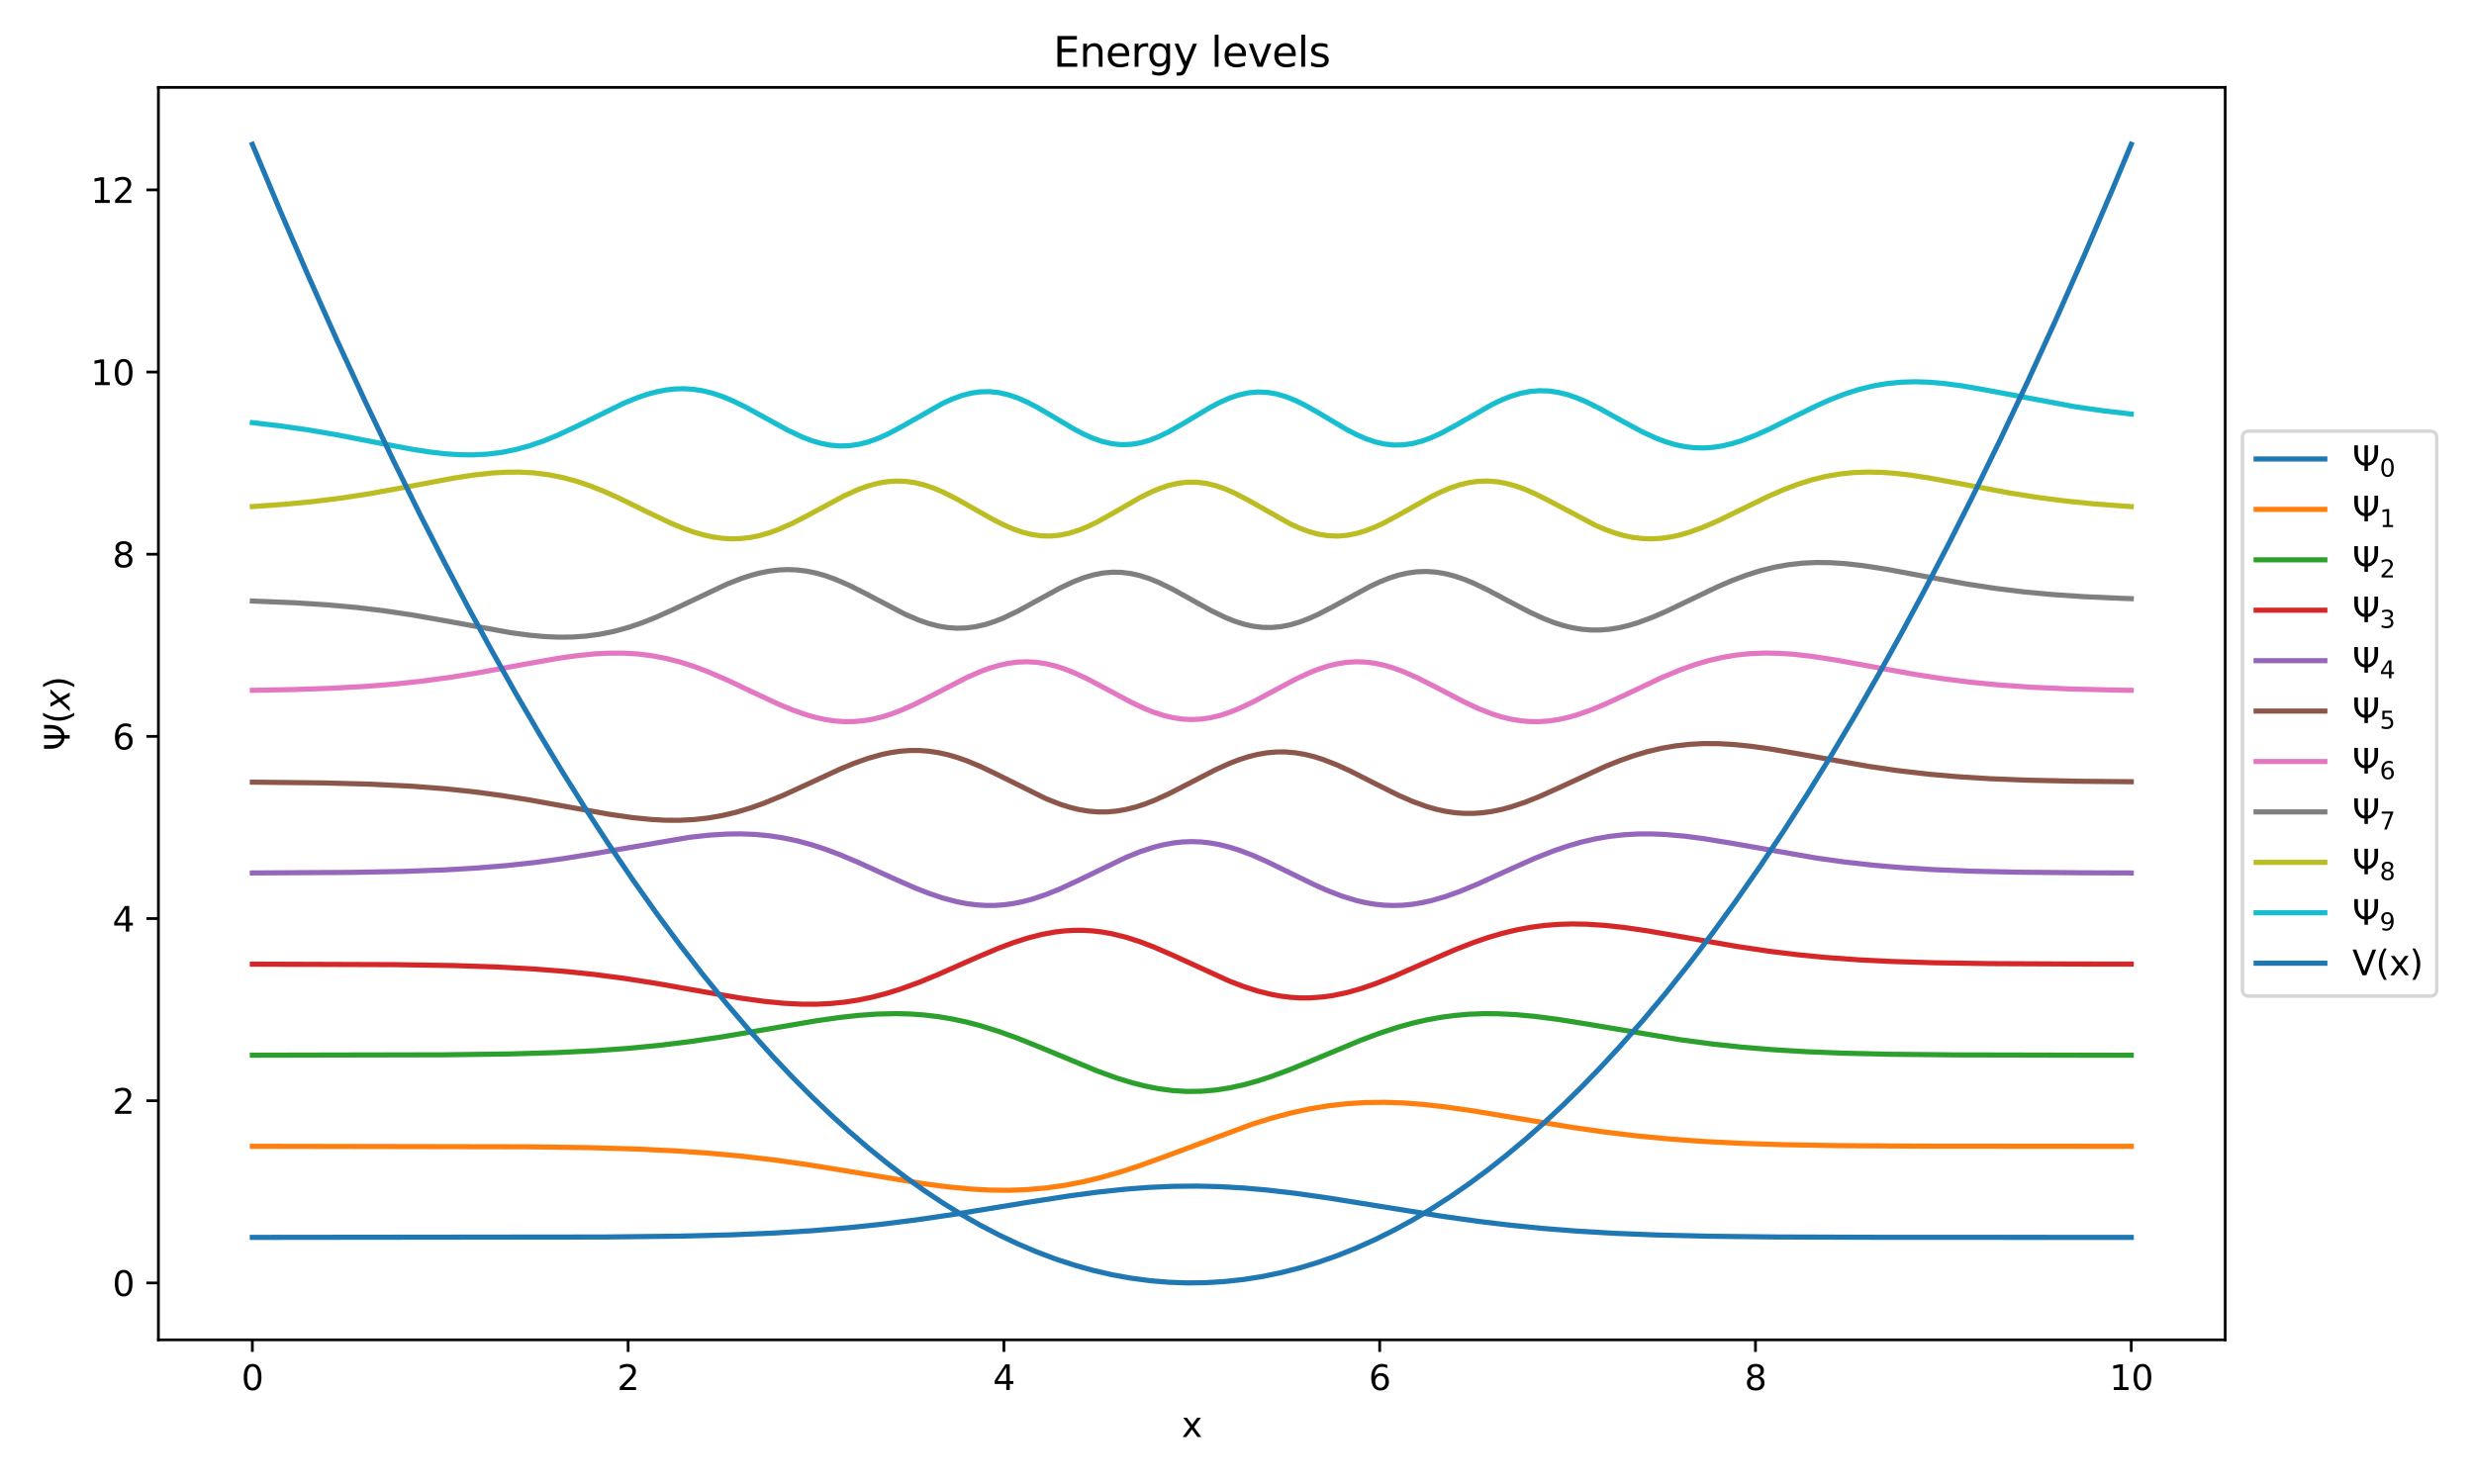 <?xml version="1.0" encoding="utf-8" standalone="no"?>
<!DOCTYPE svg PUBLIC "-//W3C//DTD SVG 1.1//EN"
  "http://www.w3.org/Graphics/SVG/1.1/DTD/svg11.dtd">
<svg xmlns:xlink="http://www.w3.org/1999/xlink" width="720pt" height="432pt" viewBox="0 0 720 432" xmlns="http://www.w3.org/2000/svg" version="1.1">
 <defs>
  <style type="text/css">*{stroke-linejoin: round; stroke-linecap: butt}</style>
 </defs>
 <g id="figure_1">
  <g id="patch_1">
   <path d="M 0 432 
L 720 432 
L 720 0 
L 0 0 
z
" style="fill: #ffffff"/>
  </g>
  <g id="axes_1">
   <g id="patch_2">
    <path d="M 46.1 390.04 
L 647.59 390.04 
L 647.59 25.44 
L 46.1 25.44 
z
" style="fill: #ffffff"/>
   </g>
   <g id="matplotlib.axis_1">
    <g id="xtick_1">
     <g id="line2d_1">
      <defs>
       <path id="mc654d8b455" d="M 0 0 
L 0 3.5 
" style="stroke: #000000; stroke-width: 0.8"/>
      </defs>
      <g>
       <use xlink:href="#mc654d8b455" x="73.44" y="390.04" style="stroke: #000000; stroke-width: 0.8"/>
      </g>
     </g>
     <g id="text_1">
      <!-- 0 -->
      <g transform="translate(70.259 404.638)scale(0.1 -0.1)">
       <defs>
        <path id="DejaVuSans-30" d="M 2034 4250 
Q 1547 4250 1301 3770 
Q 1056 3291 1056 2328 
Q 1056 1369 1301 889 
Q 1547 409 2034 409 
Q 2525 409 2770 889 
Q 3016 1369 3016 2328 
Q 3016 3291 2770 3770 
Q 2525 4250 2034 4250 
z
M 2034 4750 
Q 2819 4750 3233 4129 
Q 3647 3509 3647 2328 
Q 3647 1150 3233 529 
Q 2819 -91 2034 -91 
Q 1250 -91 836 529 
Q 422 1150 422 2328 
Q 422 3509 836 4129 
Q 1250 4750 2034 4750 
z
" transform="scale(0.016)"/>
       </defs>
       <use xlink:href="#DejaVuSans-30"/>
      </g>
     </g>
    </g>
    <g id="xtick_2">
     <g id="line2d_2">
      <g>
       <use xlink:href="#mc654d8b455" x="182.802" y="390.04" style="stroke: #000000; stroke-width: 0.8"/>
      </g>
     </g>
     <g id="text_2">
      <!-- 2 -->
      <g transform="translate(179.621 404.638)scale(0.1 -0.1)">
       <defs>
        <path id="DejaVuSans-32" d="M 1228 531 
L 3431 531 
L 3431 0 
L 469 0 
L 469 531 
Q 828 903 1448 1529 
Q 2069 2156 2228 2338 
Q 2531 2678 2651 2914 
Q 2772 3150 2772 3378 
Q 2772 3750 2511 3984 
Q 2250 4219 1831 4219 
Q 1534 4219 1204 4116 
Q 875 4013 500 3803 
L 500 4441 
Q 881 4594 1212 4672 
Q 1544 4750 1819 4750 
Q 2544 4750 2975 4387 
Q 3406 4025 3406 3419 
Q 3406 3131 3298 2873 
Q 3191 2616 2906 2266 
Q 2828 2175 2409 1742 
Q 1991 1309 1228 531 
z
" transform="scale(0.016)"/>
       </defs>
       <use xlink:href="#DejaVuSans-32"/>
      </g>
     </g>
    </g>
    <g id="xtick_3">
     <g id="line2d_3">
      <g>
       <use xlink:href="#mc654d8b455" x="292.164" y="390.04" style="stroke: #000000; stroke-width: 0.8"/>
      </g>
     </g>
     <g id="text_3">
      <!-- 4 -->
      <g transform="translate(288.983 404.638)scale(0.1 -0.1)">
       <defs>
        <path id="DejaVuSans-34" d="M 2419 4116 
L 825 1625 
L 2419 1625 
L 2419 4116 
z
M 2253 4666 
L 3047 4666 
L 3047 1625 
L 3713 1625 
L 3713 1100 
L 3047 1100 
L 3047 0 
L 2419 0 
L 2419 1100 
L 313 1100 
L 313 1709 
L 2253 4666 
z
" transform="scale(0.016)"/>
       </defs>
       <use xlink:href="#DejaVuSans-34"/>
      </g>
     </g>
    </g>
    <g id="xtick_4">
     <g id="line2d_4">
      <g>
       <use xlink:href="#mc654d8b455" x="401.526" y="390.04" style="stroke: #000000; stroke-width: 0.8"/>
      </g>
     </g>
     <g id="text_4">
      <!-- 6 -->
      <g transform="translate(398.345 404.638)scale(0.1 -0.1)">
       <defs>
        <path id="DejaVuSans-36" d="M 2113 2584 
Q 1688 2584 1439 2293 
Q 1191 2003 1191 1497 
Q 1191 994 1439 701 
Q 1688 409 2113 409 
Q 2538 409 2786 701 
Q 3034 994 3034 1497 
Q 3034 2003 2786 2293 
Q 2538 2584 2113 2584 
z
M 3366 4563 
L 3366 3988 
Q 3128 4100 2886 4159 
Q 2644 4219 2406 4219 
Q 1781 4219 1451 3797 
Q 1122 3375 1075 2522 
Q 1259 2794 1537 2939 
Q 1816 3084 2150 3084 
Q 2853 3084 3261 2657 
Q 3669 2231 3669 1497 
Q 3669 778 3244 343 
Q 2819 -91 2113 -91 
Q 1303 -91 875 529 
Q 447 1150 447 2328 
Q 447 3434 972 4092 
Q 1497 4750 2381 4750 
Q 2619 4750 2861 4703 
Q 3103 4656 3366 4563 
z
" transform="scale(0.016)"/>
       </defs>
       <use xlink:href="#DejaVuSans-36"/>
      </g>
     </g>
    </g>
    <g id="xtick_5">
     <g id="line2d_5">
      <g>
       <use xlink:href="#mc654d8b455" x="510.888" y="390.04" style="stroke: #000000; stroke-width: 0.8"/>
      </g>
     </g>
     <g id="text_5">
      <!-- 8 -->
      <g transform="translate(507.706 404.638)scale(0.1 -0.1)">
       <defs>
        <path id="DejaVuSans-38" d="M 2034 2216 
Q 1584 2216 1326 1975 
Q 1069 1734 1069 1313 
Q 1069 891 1326 650 
Q 1584 409 2034 409 
Q 2484 409 2743 651 
Q 3003 894 3003 1313 
Q 3003 1734 2745 1975 
Q 2488 2216 2034 2216 
z
M 1403 2484 
Q 997 2584 770 2862 
Q 544 3141 544 3541 
Q 544 4100 942 4425 
Q 1341 4750 2034 4750 
Q 2731 4750 3128 4425 
Q 3525 4100 3525 3541 
Q 3525 3141 3298 2862 
Q 3072 2584 2669 2484 
Q 3125 2378 3379 2068 
Q 3634 1759 3634 1313 
Q 3634 634 3220 271 
Q 2806 -91 2034 -91 
Q 1263 -91 848 271 
Q 434 634 434 1313 
Q 434 1759 690 2068 
Q 947 2378 1403 2484 
z
M 1172 3481 
Q 1172 3119 1398 2916 
Q 1625 2713 2034 2713 
Q 2441 2713 2670 2916 
Q 2900 3119 2900 3481 
Q 2900 3844 2670 4047 
Q 2441 4250 2034 4250 
Q 1625 4250 1398 4047 
Q 1172 3844 1172 3481 
z
" transform="scale(0.016)"/>
       </defs>
       <use xlink:href="#DejaVuSans-38"/>
      </g>
     </g>
    </g>
    <g id="xtick_6">
     <g id="line2d_6">
      <g>
       <use xlink:href="#mc654d8b455" x="620.25" y="390.04" style="stroke: #000000; stroke-width: 0.8"/>
      </g>
     </g>
     <g id="text_6">
      <!-- 10 -->
      <g transform="translate(613.887 404.638)scale(0.1 -0.1)">
       <defs>
        <path id="DejaVuSans-31" d="M 794 531 
L 1825 531 
L 1825 4091 
L 703 3866 
L 703 4441 
L 1819 4666 
L 2450 4666 
L 2450 531 
L 3481 531 
L 3481 0 
L 794 0 
L 794 531 
z
" transform="scale(0.016)"/>
       </defs>
       <use xlink:href="#DejaVuSans-31"/>
       <use xlink:href="#DejaVuSans-30" x="63.623"/>
      </g>
     </g>
    </g>
    <g id="text_7">
     <!-- x -->
     <g transform="translate(343.886 418.317)scale(0.1 -0.1)">
      <defs>
       <path id="DejaVuSans-78" d="M 3513 3500 
L 2247 1797 
L 3578 0 
L 2900 0 
L 1881 1375 
L 863 0 
L 184 0 
L 1544 1831 
L 300 3500 
L 978 3500 
L 1906 2253 
L 2834 3500 
L 3513 3500 
z
" transform="scale(0.016)"/>
      </defs>
      <use xlink:href="#DejaVuSans-78"/>
     </g>
    </g>
   </g>
   <g id="matplotlib.axis_2">
    <g id="ytick_1">
     <g id="line2d_7">
      <defs>
       <path id="mfe6315edc4" d="M 0 0 
L -3.5 0 
" style="stroke: #000000; stroke-width: 0.8"/>
      </defs>
      <g>
       <use xlink:href="#mfe6315edc4" x="46.1" y="373.467" style="stroke: #000000; stroke-width: 0.8"/>
      </g>
     </g>
     <g id="text_8">
      <!-- 0 -->
      <g transform="translate(32.737 377.266)scale(0.1 -0.1)">
       <use xlink:href="#DejaVuSans-30"/>
      </g>
     </g>
    </g>
    <g id="ytick_2">
     <g id="line2d_8">
      <g>
       <use xlink:href="#mfe6315edc4" x="46.1" y="320.435" style="stroke: #000000; stroke-width: 0.8"/>
      </g>
     </g>
     <g id="text_9">
      <!-- 2 -->
      <g transform="translate(32.737 324.234)scale(0.1 -0.1)">
       <use xlink:href="#DejaVuSans-32"/>
      </g>
     </g>
    </g>
    <g id="ytick_3">
     <g id="line2d_9">
      <g>
       <use xlink:href="#mfe6315edc4" x="46.1" y="267.402" style="stroke: #000000; stroke-width: 0.8"/>
      </g>
     </g>
     <g id="text_10">
      <!-- 4 -->
      <g transform="translate(32.737 271.201)scale(0.1 -0.1)">
       <use xlink:href="#DejaVuSans-34"/>
      </g>
     </g>
    </g>
    <g id="ytick_4">
     <g id="line2d_10">
      <g>
       <use xlink:href="#mfe6315edc4" x="46.1" y="214.369" style="stroke: #000000; stroke-width: 0.8"/>
      </g>
     </g>
     <g id="text_11">
      <!-- 6 -->
      <g transform="translate(32.737 218.168)scale(0.1 -0.1)">
       <use xlink:href="#DejaVuSans-36"/>
      </g>
     </g>
    </g>
    <g id="ytick_5">
     <g id="line2d_11">
      <g>
       <use xlink:href="#mfe6315edc4" x="46.1" y="161.336" style="stroke: #000000; stroke-width: 0.8"/>
      </g>
     </g>
     <g id="text_12">
      <!-- 8 -->
      <g transform="translate(32.737 165.136)scale(0.1 -0.1)">
       <use xlink:href="#DejaVuSans-38"/>
      </g>
     </g>
    </g>
    <g id="ytick_6">
     <g id="line2d_12">
      <g>
       <use xlink:href="#mfe6315edc4" x="46.1" y="108.304" style="stroke: #000000; stroke-width: 0.8"/>
      </g>
     </g>
     <g id="text_13">
      <!-- 10 -->
      <g transform="translate(26.375 112.103)scale(0.1 -0.1)">
       <use xlink:href="#DejaVuSans-31"/>
       <use xlink:href="#DejaVuSans-30" x="63.623"/>
      </g>
     </g>
    </g>
    <g id="ytick_7">
     <g id="line2d_13">
      <g>
       <use xlink:href="#mfe6315edc4" x="46.1" y="55.271" style="stroke: #000000; stroke-width: 0.8"/>
      </g>
     </g>
     <g id="text_14">
      <!-- 12 -->
      <g transform="translate(26.375 59.07)scale(0.1 -0.1)">
       <use xlink:href="#DejaVuSans-31"/>
       <use xlink:href="#DejaVuSans-32" x="63.623"/>
      </g>
     </g>
    </g>
    <g id="text_15">
     <!-- $\Psi(x)$ -->
     <g transform="translate(20.295 218.54)rotate(-90)scale(0.1 -0.1)">
      <defs>
       <path id="DejaVuSans-3a8" d="M 2206 0 
Q 2209 419 2206 969 
Q 1538 969 950 1625 
Q 375 2263 359 3388 
L 359 4666 
L 1025 4666 
L 1025 3388 
Q 1025 2506 1431 1994 
Q 1775 1556 2206 1513 
L 2206 4666 
L 2838 4666 
L 2838 1513 
Q 3269 1556 3613 1994 
Q 4019 2506 4019 3388 
L 4019 4666 
L 4684 4666 
L 4684 3388 
Q 4669 2263 4094 1625 
Q 3506 969 2838 969 
Q 2834 744 2838 0 
L 2206 0 
z
" transform="scale(0.016)"/>
       <path id="DejaVuSans-28" d="M 1984 4856 
Q 1566 4138 1362 3434 
Q 1159 2731 1159 2009 
Q 1159 1288 1364 580 
Q 1569 -128 1984 -844 
L 1484 -844 
Q 1016 -109 783 600 
Q 550 1309 550 2009 
Q 550 2706 781 3412 
Q 1013 4119 1484 4856 
L 1984 4856 
z
" transform="scale(0.016)"/>
       <path id="DejaVuSans-Oblique-78" d="M 3841 3500 
L 2234 1784 
L 3219 0 
L 2559 0 
L 1819 1388 
L 531 0 
L -166 0 
L 1556 1844 
L 641 3500 
L 1300 3500 
L 1972 2234 
L 3144 3500 
L 3841 3500 
z
" transform="scale(0.016)"/>
       <path id="DejaVuSans-29" d="M 513 4856 
L 1013 4856 
Q 1481 4119 1714 3412 
Q 1947 2706 1947 2009 
Q 1947 1309 1714 600 
Q 1481 -109 1013 -844 
L 513 -844 
Q 928 -128 1133 580 
Q 1338 1288 1338 2009 
Q 1338 2731 1133 3434 
Q 928 4138 513 4856 
z
" transform="scale(0.016)"/>
      </defs>
      <use xlink:href="#DejaVuSans-3a8" transform="translate(0 0.125)"/>
      <use xlink:href="#DejaVuSans-28" transform="translate(78.711 0.125)"/>
      <use xlink:href="#DejaVuSans-Oblique-78" transform="translate(117.725 0.125)"/>
      <use xlink:href="#DejaVuSans-29" transform="translate(176.904 0.125)"/>
     </g>
    </g>
   </g>
   <g id="line2d_14">
    <path d="M 73.44 360.209 
L 175.967 360.097 
L 197.84 359.845 
L 212.877 359.467 
L 225.18 358.952 
L 236.116 358.285 
L 247.052 357.383 
L 256.622 356.38 
L 267.558 354.989 
L 278.494 353.372 
L 298.999 350.021 
L 311.302 348.114 
L 319.505 347.025 
L 327.707 346.159 
L 334.542 345.645 
L 341.377 345.347 
L 348.212 345.277 
L 355.047 345.439 
L 361.882 345.826 
L 368.717 346.419 
L 376.92 347.367 
L 386.489 348.722 
L 400.159 350.922 
L 419.297 354.001 
L 430.233 355.54 
L 439.803 356.687 
L 449.372 357.63 
L 458.941 358.38 
L 469.877 359.02 
L 482.18 359.511 
L 497.217 359.869 
L 516.356 360.087 
L 547.797 360.191 
L 620.25 360.209 
L 620.25 360.209 
" clip-path="url(#p9a499480e8)" style="fill: none; stroke: #1f77b4; stroke-width: 1.5; stroke-linecap: square"/>
   </g>
   <g id="line2d_15">
    <path d="M 73.44 333.692 
L 152.728 333.83 
L 171.866 334.097 
L 185.536 334.496 
L 196.472 335.017 
L 206.042 335.669 
L 215.611 336.539 
L 225.18 337.647 
L 234.749 338.989 
L 245.685 340.752 
L 268.925 344.599 
L 275.76 345.49 
L 282.595 346.139 
L 288.063 346.436 
L 293.531 346.498 
L 298.999 346.298 
L 304.467 345.818 
L 309.935 345.047 
L 315.403 343.989 
L 320.872 342.656 
L 326.34 341.077 
L 331.808 339.287 
L 338.643 336.826 
L 364.616 327.18 
L 370.084 325.49 
L 375.552 324.03 
L 381.021 322.831 
L 386.489 321.917 
L 391.957 321.292 
L 397.425 320.954 
L 402.893 320.887 
L 408.361 321.071 
L 413.829 321.472 
L 420.664 322.227 
L 428.866 323.405 
L 441.17 325.462 
L 457.574 328.187 
L 467.143 329.56 
L 476.712 330.703 
L 486.281 331.606 
L 495.85 332.287 
L 506.787 332.835 
L 519.09 333.227 
L 535.494 333.503 
L 558.734 333.647 
L 612.047 333.692 
L 620.25 333.693 
L 620.25 333.693 
" clip-path="url(#p9a499480e8)" style="fill: none; stroke: #ff7f0e; stroke-width: 1.5; stroke-linecap: square"/>
   </g>
   <g id="line2d_16">
    <path d="M 73.44 307.175 
L 129.488 307.057 
L 148.627 306.802 
L 162.297 306.403 
L 173.233 305.867 
L 182.802 305.182 
L 192.371 304.254 
L 200.574 303.248 
L 210.143 301.839 
L 222.446 299.75 
L 237.483 297.17 
L 244.318 296.192 
L 249.786 295.588 
L 255.254 295.199 
L 260.723 295.072 
L 264.824 295.174 
L 268.925 295.462 
L 273.026 295.945 
L 277.127 296.628 
L 281.228 297.511 
L 285.329 298.586 
L 290.797 300.297 
L 296.265 302.279 
L 303.1 305.028 
L 319.505 311.837 
L 324.973 313.807 
L 329.074 315.079 
L 333.175 316.134 
L 337.276 316.941 
L 341.377 317.476 
L 345.478 317.723 
L 349.579 317.673 
L 353.68 317.329 
L 357.781 316.701 
L 361.882 315.809 
L 365.983 314.677 
L 370.084 313.341 
L 375.552 311.306 
L 382.388 308.502 
L 396.058 302.809 
L 401.526 300.77 
L 406.994 298.985 
L 411.095 297.849 
L 415.196 296.9 
L 419.297 296.15 
L 423.398 295.601 
L 427.499 295.249 
L 431.6 295.086 
L 435.701 295.1 
L 441.17 295.364 
L 446.638 295.867 
L 453.473 296.754 
L 461.675 298.07 
L 489.015 302.674 
L 498.585 303.94 
L 506.787 304.815 
L 516.356 305.6 
L 525.925 306.164 
L 536.861 306.593 
L 550.531 306.902 
L 569.67 307.092 
L 605.212 307.17 
L 620.25 307.175 
L 620.25 307.175 
" clip-path="url(#p9a499480e8)" style="fill: none; stroke: #2ca02c; stroke-width: 1.5; stroke-linecap: square"/>
   </g>
   <g id="line2d_17">
    <path d="M 73.44 280.665 
L 114.451 280.804 
L 132.222 281.084 
L 144.526 281.488 
L 155.462 282.079 
L 165.031 282.837 
L 173.233 283.701 
L 181.435 284.772 
L 191.004 286.267 
L 204.675 288.69 
L 215.611 290.558 
L 222.446 291.503 
L 227.914 292.042 
L 233.382 292.323 
L 237.483 292.33 
L 241.584 292.142 
L 245.685 291.741 
L 249.786 291.117 
L 253.887 290.267 
L 257.989 289.197 
L 262.09 287.917 
L 267.558 285.925 
L 273.026 283.678 
L 283.962 278.841 
L 290.797 275.959 
L 294.898 274.425 
L 298.999 273.101 
L 303.1 272.039 
L 307.201 271.29 
L 309.935 270.979 
L 312.669 270.828 
L 315.403 270.825 
L 318.138 270.998 
L 320.872 271.334 
L 323.606 271.823 
L 327.707 272.835 
L 331.808 274.152 
L 335.909 275.723 
L 341.377 278.101 
L 357.781 285.594 
L 361.882 287.165 
L 365.983 288.482 
L 370.084 289.494 
L 372.818 289.983 
L 375.552 290.319 
L 378.287 290.492 
L 381.021 290.503 
L 385.122 290.202 
L 387.856 289.815 
L 391.957 288.957 
L 396.058 287.801 
L 400.159 286.401 
L 405.627 284.244 
L 413.829 280.652 
L 423.398 276.49 
L 428.866 274.359 
L 432.967 272.951 
L 437.068 271.74 
L 441.17 270.742 
L 445.271 269.967 
L 449.372 269.419 
L 453.473 269.09 
L 457.574 268.968 
L 461.675 269.037 
L 467.143 269.388 
L 472.611 269.983 
L 479.446 270.975 
L 489.015 272.627 
L 505.42 275.501 
L 514.989 276.926 
L 523.191 277.928 
L 531.393 278.722 
L 540.962 279.412 
L 550.531 279.887 
L 562.835 280.265 
L 579.239 280.513 
L 603.845 280.632 
L 620.25 280.652 
L 620.25 280.652 
" clip-path="url(#p9a499480e8)" style="fill: none; stroke: #d62728; stroke-width: 1.5; stroke-linecap: square"/>
   </g>
   <g id="line2d_18">
    <path d="M 73.44 254.123 
L 102.148 253.958 
L 117.185 253.677 
L 129.488 253.226 
L 139.058 252.662 
L 147.26 251.985 
L 155.462 251.1 
L 163.664 249.994 
L 173.233 248.45 
L 200.574 243.756 
L 206.042 243.147 
L 211.51 242.798 
L 215.611 242.747 
L 219.712 242.902 
L 223.813 243.285 
L 227.914 243.907 
L 232.015 244.774 
L 236.116 245.883 
L 240.217 247.218 
L 244.318 248.754 
L 249.786 251.052 
L 259.356 255.419 
L 266.191 258.432 
L 270.292 260.041 
L 274.393 261.417 
L 278.494 262.498 
L 281.228 263.028 
L 283.962 263.39 
L 286.696 263.575 
L 289.43 263.576 
L 292.164 263.392 
L 294.898 263.022 
L 297.632 262.474 
L 300.366 261.755 
L 304.467 260.387 
L 308.568 258.725 
L 314.036 256.185 
L 327.707 249.583 
L 331.808 247.933 
L 335.909 246.593 
L 338.643 245.907 
L 341.377 245.405 
L 344.111 245.1 
L 346.845 244.997 
L 349.579 245.1 
L 352.313 245.405 
L 355.047 245.907 
L 357.781 246.593 
L 360.515 247.448 
L 364.616 249.003 
L 368.717 250.815 
L 375.552 254.153 
L 382.388 257.491 
L 386.489 259.307 
L 390.59 260.878 
L 394.691 262.135 
L 397.425 262.77 
L 400.159 263.23 
L 402.893 263.507 
L 405.627 263.599 
L 408.361 263.505 
L 411.095 263.231 
L 413.829 262.783 
L 416.563 262.174 
L 420.664 260.989 
L 424.765 259.527 
L 430.233 257.263 
L 438.436 253.529 
L 446.638 249.873 
L 452.106 247.709 
L 456.207 246.303 
L 460.308 245.117 
L 464.409 244.169 
L 468.51 243.465 
L 472.611 243.004 
L 476.712 242.774 
L 480.813 242.759 
L 484.914 242.936 
L 490.382 243.423 
L 495.85 244.137 
L 504.053 245.483 
L 528.659 249.789 
L 536.861 250.931 
L 545.063 251.853 
L 553.265 252.563 
L 562.835 253.159 
L 573.771 253.598 
L 587.441 253.902 
L 606.579 254.077 
L 620.25 254.123 
L 620.25 254.123 
" clip-path="url(#p9a499480e8)" style="fill: none; stroke: #9467bd; stroke-width: 1.5; stroke-linecap: square"/>
   </g>
   <g id="line2d_19">
    <path d="M 73.44 227.687 
L 93.946 227.908 
L 107.616 228.264 
L 119.919 228.873 
L 129.488 229.608 
L 137.691 230.47 
L 145.893 231.556 
L 154.095 232.863 
L 165.031 234.84 
L 177.334 237.039 
L 184.169 238.021 
L 189.637 238.561 
L 193.738 238.774 
L 197.84 238.79 
L 201.941 238.582 
L 206.042 238.129 
L 210.143 237.419 
L 214.244 236.45 
L 218.345 235.227 
L 222.446 233.771 
L 227.914 231.527 
L 234.749 228.397 
L 244.318 223.964 
L 248.419 222.266 
L 252.52 220.796 
L 256.622 219.635 
L 259.356 219.064 
L 262.09 218.674 
L 264.824 218.474 
L 267.558 218.473 
L 270.292 218.676 
L 273.026 219.083 
L 275.76 219.686 
L 278.494 220.473 
L 281.228 221.423 
L 285.329 223.126 
L 289.43 225.07 
L 304.467 232.527 
L 308.568 234.134 
L 311.302 234.998 
L 314.036 235.666 
L 316.771 236.121 
L 319.505 236.353 
L 322.239 236.348 
L 324.973 236.107 
L 327.707 235.635 
L 330.441 234.948 
L 333.175 234.063 
L 335.909 233.003 
L 340.01 231.144 
L 345.478 228.349 
L 353.68 224.11 
L 357.781 222.251 
L 360.515 221.19 
L 363.249 220.305 
L 365.983 219.618 
L 368.717 219.147 
L 371.451 218.906 
L 374.185 218.901 
L 376.92 219.133 
L 379.654 219.588 
L 382.388 220.255 
L 385.122 221.119 
L 389.223 222.726 
L 393.324 224.617 
L 400.159 228.097 
L 406.994 231.502 
L 411.095 233.297 
L 415.196 234.787 
L 417.93 235.568 
L 420.664 236.17 
L 423.398 236.577 
L 426.132 236.781 
L 428.866 236.78 
L 431.6 236.58 
L 434.334 236.189 
L 437.068 235.619 
L 439.803 234.883 
L 443.904 233.508 
L 448.005 231.875 
L 453.473 229.431 
L 467.143 223.138 
L 471.244 221.483 
L 475.345 220.027 
L 479.446 218.804 
L 483.547 217.833 
L 487.648 217.125 
L 491.749 216.672 
L 495.85 216.464 
L 499.952 216.48 
L 504.053 216.693 
L 509.521 217.233 
L 514.989 217.997 
L 523.191 219.402 
L 543.696 223.068 
L 551.898 224.276 
L 561.468 225.386 
L 569.67 226.096 
L 579.239 226.691 
L 590.175 227.12 
L 603.845 227.412 
L 620.25 227.567 
L 620.25 227.567 
" clip-path="url(#p9a499480e8)" style="fill: none; stroke: #8c564b; stroke-width: 1.5; stroke-linecap: square"/>
   </g>
   <g id="line2d_20">
    <path d="M 73.44 200.958 
L 85.744 200.721 
L 96.68 200.345 
L 106.249 199.821 
L 114.451 199.173 
L 122.653 198.304 
L 130.855 197.2 
L 139.058 195.868 
L 151.361 193.604 
L 162.297 191.659 
L 167.765 190.884 
L 173.233 190.334 
L 177.334 190.131 
L 181.435 190.133 
L 185.536 190.37 
L 189.637 190.872 
L 193.738 191.644 
L 197.84 192.685 
L 201.941 193.991 
L 206.042 195.541 
L 211.51 197.899 
L 219.712 201.794 
L 226.547 204.975 
L 230.648 206.673 
L 234.749 208.107 
L 237.483 208.876 
L 240.217 209.47 
L 242.951 209.873 
L 245.685 210.07 
L 248.419 210.053 
L 251.153 209.819 
L 253.887 209.369 
L 256.622 208.711 
L 259.356 207.858 
L 262.09 206.83 
L 266.191 205.014 
L 271.659 202.246 
L 281.228 197.3 
L 285.329 195.493 
L 288.063 194.486 
L 290.797 193.675 
L 293.531 193.085 
L 296.265 192.737 
L 298.999 192.643 
L 301.733 192.807 
L 304.467 193.226 
L 307.201 193.889 
L 309.935 194.777 
L 312.669 195.862 
L 316.771 197.789 
L 322.239 200.698 
L 329.074 204.363 
L 333.175 206.296 
L 335.909 207.385 
L 338.643 208.27 
L 341.377 208.924 
L 344.111 209.326 
L 346.845 209.461 
L 349.579 209.326 
L 352.313 208.924 
L 355.047 208.27 
L 357.781 207.385 
L 360.515 206.296 
L 364.616 204.363 
L 370.084 201.448 
L 376.92 197.789 
L 381.021 195.863 
L 383.755 194.777 
L 386.489 193.889 
L 389.223 193.226 
L 391.957 192.807 
L 394.691 192.643 
L 397.425 192.737 
L 400.159 193.085 
L 402.893 193.675 
L 405.627 194.486 
L 408.361 195.493 
L 412.462 197.3 
L 417.93 200.072 
L 426.132 204.35 
L 430.233 206.258 
L 434.334 207.858 
L 437.068 208.711 
L 439.803 209.369 
L 442.537 209.819 
L 445.271 210.053 
L 448.005 210.07 
L 450.739 209.873 
L 453.473 209.47 
L 456.207 208.876 
L 458.941 208.107 
L 463.042 206.673 
L 467.143 204.975 
L 472.611 202.45 
L 483.547 197.277 
L 489.015 195 
L 493.116 193.527 
L 497.217 192.308 
L 501.319 191.357 
L 505.42 190.675 
L 509.521 190.262 
L 513.622 190.109 
L 517.723 190.184 
L 521.824 190.445 
L 527.292 191.06 
L 534.127 192.109 
L 543.696 193.862 
L 557.366 196.335 
L 565.569 197.594 
L 573.771 198.62 
L 581.973 199.411 
L 591.542 200.073 
L 602.478 200.56 
L 616.148 200.899 
L 620.25 200.958 
L 620.25 200.958 
" clip-path="url(#p9a499480e8)" style="fill: none; stroke: #e377c2; stroke-width: 1.5; stroke-linecap: square"/>
   </g>
   <g id="line2d_21">
    <path d="M 73.44 174.964 
L 85.744 175.466 
L 95.313 176.077 
L 103.515 176.815 
L 111.717 177.787 
L 119.919 179.004 
L 129.488 180.688 
L 148.627 184.171 
L 154.095 184.904 
L 158.196 185.284 
L 162.297 185.478 
L 166.398 185.452 
L 170.499 185.175 
L 174.6 184.625 
L 178.701 183.791 
L 182.802 182.672 
L 186.903 181.283 
L 191.004 179.654 
L 196.472 177.192 
L 211.51 170.065 
L 215.611 168.453 
L 218.345 167.55 
L 221.079 166.815 
L 223.813 166.269 
L 226.547 165.93 
L 229.281 165.81 
L 232.015 165.919 
L 234.749 166.258 
L 237.483 166.821 
L 240.217 167.598 
L 242.951 168.571 
L 247.052 170.343 
L 251.153 172.393 
L 263.457 178.835 
L 267.558 180.582 
L 270.292 181.515 
L 273.026 182.224 
L 275.76 182.684 
L 278.494 182.876 
L 281.228 182.791 
L 283.962 182.43 
L 286.696 181.803 
L 289.43 180.93 
L 292.164 179.838 
L 296.265 177.871 
L 301.733 174.881 
L 308.568 171.142 
L 312.669 169.222 
L 315.403 168.179 
L 318.138 167.371 
L 320.872 166.828 
L 323.606 166.573 
L 326.34 166.614 
L 329.074 166.952 
L 331.808 167.574 
L 334.542 168.457 
L 337.276 169.57 
L 341.377 171.578 
L 346.845 174.617 
L 352.313 177.657 
L 356.414 179.665 
L 359.148 180.778 
L 361.882 181.662 
L 364.616 182.285 
L 367.35 182.623 
L 370.084 182.665 
L 372.818 182.41 
L 375.552 181.868 
L 378.287 181.06 
L 381.021 180.016 
L 383.755 178.776 
L 387.856 176.649 
L 398.792 170.674 
L 401.526 169.399 
L 404.26 168.306 
L 406.994 167.432 
L 409.728 166.805 
L 412.462 166.444 
L 415.196 166.359 
L 417.93 166.551 
L 420.664 167.01 
L 423.398 167.719 
L 426.132 168.652 
L 428.866 169.778 
L 432.967 171.741 
L 439.803 175.387 
L 445.271 178.236 
L 449.372 180.114 
L 452.106 181.177 
L 454.84 182.055 
L 457.574 182.727 
L 460.308 183.179 
L 463.042 183.403 
L 465.776 183.396 
L 468.51 183.166 
L 471.244 182.721 
L 473.978 182.077 
L 476.712 181.255 
L 480.813 179.739 
L 484.914 177.964 
L 491.749 174.692 
L 499.952 170.778 
L 504.053 169.014 
L 508.154 167.461 
L 512.255 166.159 
L 516.356 165.134 
L 520.457 164.396 
L 524.558 163.94 
L 528.659 163.75 
L 532.76 163.801 
L 536.861 164.062 
L 542.329 164.673 
L 549.164 165.74 
L 560.101 167.775 
L 572.404 170.008 
L 580.606 171.264 
L 588.808 172.278 
L 597.01 173.052 
L 606.579 173.698 
L 617.515 174.181 
L 620.25 174.272 
L 620.25 174.272 
" clip-path="url(#p9a499480e8)" style="fill: none; stroke: #7f7f7f; stroke-width: 1.5; stroke-linecap: square"/>
   </g>
   <g id="line2d_22">
    <path d="M 73.44 147.468 
L 83.01 146.788 
L 91.212 146 
L 99.414 144.977 
L 107.616 143.714 
L 118.552 141.713 
L 132.222 139.149 
L 137.691 138.306 
L 143.159 137.702 
L 147.26 137.458 
L 151.361 137.433 
L 155.462 137.666 
L 159.563 138.179 
L 163.664 138.984 
L 167.765 140.087 
L 171.866 141.477 
L 175.967 143.12 
L 180.068 144.96 
L 188.27 148.98 
L 195.105 152.235 
L 199.207 153.937 
L 201.941 154.902 
L 204.675 155.697 
L 207.409 156.301 
L 210.143 156.693 
L 212.877 156.855 
L 215.611 156.778 
L 218.345 156.46 
L 221.079 155.904 
L 223.813 155.122 
L 226.547 154.133 
L 230.648 152.32 
L 234.749 150.216 
L 245.685 144.331 
L 249.786 142.489 
L 252.52 141.498 
L 255.254 140.739 
L 257.989 140.243 
L 260.723 140.031 
L 263.457 140.112 
L 266.191 140.489 
L 268.925 141.148 
L 271.659 142.07 
L 274.393 143.22 
L 278.494 145.283 
L 283.962 148.384 
L 289.43 151.45 
L 292.164 152.817 
L 294.898 153.998 
L 297.632 154.945 
L 300.366 155.619 
L 303.1 155.989 
L 305.834 156.041 
L 308.568 155.77 
L 311.302 155.186 
L 314.036 154.311 
L 316.771 153.182 
L 319.505 151.844 
L 323.606 149.567 
L 331.808 144.844 
L 334.542 143.463 
L 337.276 142.28 
L 340.01 141.345 
L 342.744 140.699 
L 345.478 140.369 
L 348.212 140.369 
L 350.946 140.699 
L 353.68 141.345 
L 356.414 142.28 
L 359.148 143.463 
L 363.249 145.591 
L 375.552 152.536 
L 378.287 153.776 
L 381.021 154.783 
L 383.755 155.516 
L 386.489 155.946 
L 389.223 156.056 
L 391.957 155.843 
L 394.691 155.318 
L 397.425 154.504 
L 400.159 153.434 
L 402.893 152.153 
L 406.994 149.952 
L 416.563 144.559 
L 419.297 143.22 
L 422.031 142.07 
L 424.765 141.148 
L 427.499 140.489 
L 430.233 140.112 
L 432.967 140.031 
L 435.701 140.243 
L 438.436 140.739 
L 441.17 141.498 
L 443.904 142.489 
L 446.638 143.677 
L 450.739 145.73 
L 464.409 152.963 
L 467.143 154.133 
L 469.877 155.122 
L 472.611 155.904 
L 475.345 156.46 
L 478.079 156.778 
L 480.813 156.855 
L 483.547 156.696 
L 486.281 156.301 
L 489.015 155.697 
L 491.749 154.902 
L 495.85 153.399 
L 499.952 151.615 
L 506.787 148.301 
L 514.989 144.325 
L 519.09 142.544 
L 523.191 140.983 
L 527.292 139.686 
L 531.393 138.682 
L 535.494 137.976 
L 539.595 137.559 
L 543.696 137.414 
L 547.797 137.517 
L 551.898 137.831 
L 555.999 138.306 
L 561.468 139.149 
L 569.67 140.652 
L 584.707 143.476 
L 592.909 144.782 
L 601.111 145.846 
L 609.313 146.671 
L 618.883 147.385 
L 620.25 147.468 
L 620.25 147.468 
" clip-path="url(#p9a499480e8)" style="fill: none; stroke: #bcbd22; stroke-width: 1.5; stroke-linecap: square"/>
   </g>
   <g id="line2d_23">
    <path d="M 73.44 123.036 
L 81.643 123.993 
L 89.845 125.171 
L 98.047 126.578 
L 108.983 128.707 
L 119.919 130.785 
L 125.387 131.623 
L 129.488 132.087 
L 133.589 132.364 
L 137.691 132.415 
L 141.792 132.204 
L 145.893 131.702 
L 149.994 130.894 
L 154.095 129.776 
L 158.196 128.362 
L 162.297 126.685 
L 167.765 124.136 
L 181.435 117.429 
L 185.536 115.751 
L 188.27 114.82 
L 191.004 114.073 
L 193.738 113.536 
L 196.472 113.228 
L 199.207 113.164 
L 201.941 113.353 
L 204.675 113.793 
L 207.409 114.478 
L 210.143 115.391 
L 212.877 116.507 
L 216.978 118.491 
L 222.446 121.49 
L 229.281 125.243 
L 233.382 127.177 
L 236.116 128.229 
L 238.85 129.042 
L 241.584 129.581 
L 244.318 129.823 
L 247.052 129.753 
L 249.786 129.373 
L 252.52 128.692 
L 255.254 127.735 
L 257.989 126.538 
L 262.09 124.395 
L 274.393 117.405 
L 277.127 116.162 
L 279.861 115.162 
L 282.595 114.451 
L 285.329 114.062 
L 288.063 114.014 
L 290.797 114.312 
L 293.531 114.944 
L 296.265 115.884 
L 298.999 117.09 
L 301.733 118.51 
L 305.834 120.898 
L 312.669 124.952 
L 315.403 126.381 
L 318.138 127.596 
L 320.872 128.54 
L 323.606 129.168 
L 326.34 129.449 
L 329.074 129.37 
L 331.808 128.934 
L 334.542 128.161 
L 337.276 127.086 
L 340.01 125.761 
L 344.111 123.442 
L 352.313 118.542 
L 355.047 117.114 
L 357.781 115.907 
L 360.515 114.977 
L 363.249 114.369 
L 365.983 114.11 
L 368.717 114.212 
L 371.451 114.669 
L 374.185 115.459 
L 376.92 116.545 
L 379.654 117.875 
L 383.755 120.189 
L 391.957 125.055 
L 394.691 126.475 
L 397.425 127.681 
L 400.159 128.621 
L 402.893 129.253 
L 405.627 129.551 
L 408.361 129.503 
L 411.095 129.114 
L 413.829 128.403 
L 416.563 127.403 
L 419.297 126.159 
L 423.398 123.961 
L 434.334 117.702 
L 437.068 116.401 
L 439.803 115.318 
L 442.537 114.496 
L 445.271 113.963 
L 448.005 113.738 
L 450.739 113.825 
L 453.473 114.217 
L 456.207 114.897 
L 458.941 115.834 
L 461.675 116.99 
L 465.776 119.037 
L 472.611 122.845 
L 478.079 125.77 
L 482.18 127.639 
L 484.914 128.657 
L 487.648 129.459 
L 490.382 130.023 
L 493.116 130.338 
L 495.85 130.4 
L 498.585 130.213 
L 501.319 129.788 
L 504.053 129.143 
L 506.787 128.3 
L 510.888 126.727 
L 514.989 124.877 
L 521.824 121.479 
L 528.659 118.118 
L 532.76 116.294 
L 536.861 114.701 
L 540.962 113.382 
L 545.063 112.367 
L 549.164 111.662 
L 553.265 111.259 
L 557.366 111.139 
L 561.468 111.269 
L 565.569 111.614 
L 571.037 112.334 
L 577.872 113.519 
L 603.845 118.394 
L 612.047 119.572 
L 620.25 120.529 
L 620.25 120.529 
" clip-path="url(#p9a499480e8)" style="fill: none; stroke: #17becf; stroke-width: 1.5; stroke-linecap: square"/>
   </g>
   <g id="line2d_24">
    <path d="M 73.44 42.013 
L 81.643 61.602 
L 89.845 80.594 
L 98.047 98.99 
L 106.249 116.789 
L 114.451 133.991 
L 122.653 150.597 
L 129.488 163.98 
L 136.323 176.948 
L 143.159 189.502 
L 149.994 201.641 
L 156.829 213.366 
L 163.664 224.677 
L 170.499 235.574 
L 177.334 246.056 
L 184.169 256.124 
L 191.004 265.778 
L 197.84 275.017 
L 204.675 283.842 
L 211.51 292.253 
L 218.345 300.249 
L 225.18 307.831 
L 230.648 313.598 
L 236.116 319.1 
L 241.584 324.337 
L 247.052 329.309 
L 252.52 334.016 
L 257.989 338.457 
L 263.457 342.634 
L 268.925 346.545 
L 274.393 350.191 
L 279.861 353.572 
L 285.329 356.687 
L 290.797 359.538 
L 296.265 362.123 
L 301.733 364.443 
L 307.201 366.498 
L 312.669 368.288 
L 318.138 369.813 
L 323.606 371.073 
L 329.074 372.067 
L 334.542 372.796 
L 340.01 373.26 
L 345.478 373.459 
L 350.946 373.393 
L 356.414 373.061 
L 361.882 372.465 
L 367.35 371.603 
L 372.818 370.476 
L 378.287 369.084 
L 383.755 367.427 
L 389.223 365.504 
L 394.691 363.316 
L 400.159 360.864 
L 405.627 358.146 
L 411.095 355.163 
L 416.563 351.914 
L 422.031 348.401 
L 427.499 344.622 
L 432.967 340.579 
L 438.436 336.27 
L 443.904 331.696 
L 449.372 326.856 
L 454.84 321.752 
L 460.308 316.383 
L 465.776 310.748 
L 471.244 304.848 
L 478.079 297.1 
L 484.914 288.938 
L 491.749 280.362 
L 498.585 271.371 
L 505.42 261.966 
L 512.255 252.147 
L 519.09 241.913 
L 525.925 231.265 
L 532.76 220.203 
L 539.595 208.726 
L 546.43 196.835 
L 553.265 184.53 
L 560.101 171.81 
L 566.936 158.676 
L 573.771 145.128 
L 581.973 128.323 
L 590.175 110.922 
L 598.377 92.924 
L 606.579 74.33 
L 614.781 55.138 
L 620.25 42.013 
L 620.25 42.013 
" clip-path="url(#p9a499480e8)" style="fill: none; stroke: #1f77b4; stroke-width: 1.5; stroke-linecap: square"/>
   </g>
   <g id="patch_3">
    <path d="M 46.1 390.04 
L 46.1 25.44 
" style="fill: none; stroke: #000000; stroke-width: 0.8; stroke-linejoin: miter; stroke-linecap: square"/>
   </g>
   <g id="patch_4">
    <path d="M 647.59 390.04 
L 647.59 25.44 
" style="fill: none; stroke: #000000; stroke-width: 0.8; stroke-linejoin: miter; stroke-linecap: square"/>
   </g>
   <g id="patch_5">
    <path d="M 46.1 390.04 
L 647.59 390.04 
" style="fill: none; stroke: #000000; stroke-width: 0.8; stroke-linejoin: miter; stroke-linecap: square"/>
   </g>
   <g id="patch_6">
    <path d="M 46.1 25.44 
L 647.59 25.44 
" style="fill: none; stroke: #000000; stroke-width: 0.8; stroke-linejoin: miter; stroke-linecap: square"/>
   </g>
   <g id="text_16">
    <!-- Energy levels -->
    <g transform="translate(306.536 19.44)scale(0.12 -0.12)">
     <defs>
      <path id="DejaVuSans-45" d="M 628 4666 
L 3578 4666 
L 3578 4134 
L 1259 4134 
L 1259 2753 
L 3481 2753 
L 3481 2222 
L 1259 2222 
L 1259 531 
L 3634 531 
L 3634 0 
L 628 0 
L 628 4666 
z
" transform="scale(0.016)"/>
      <path id="DejaVuSans-6e" d="M 3513 2113 
L 3513 0 
L 2938 0 
L 2938 2094 
Q 2938 2591 2744 2837 
Q 2550 3084 2163 3084 
Q 1697 3084 1428 2787 
Q 1159 2491 1159 1978 
L 1159 0 
L 581 0 
L 581 3500 
L 1159 3500 
L 1159 2956 
Q 1366 3272 1645 3428 
Q 1925 3584 2291 3584 
Q 2894 3584 3203 3211 
Q 3513 2838 3513 2113 
z
" transform="scale(0.016)"/>
      <path id="DejaVuSans-65" d="M 3597 1894 
L 3597 1613 
L 953 1613 
Q 991 1019 1311 708 
Q 1631 397 2203 397 
Q 2534 397 2845 478 
Q 3156 559 3463 722 
L 3463 178 
Q 3153 47 2828 -22 
Q 2503 -91 2169 -91 
Q 1331 -91 842 396 
Q 353 884 353 1716 
Q 353 2575 817 3079 
Q 1281 3584 2069 3584 
Q 2775 3584 3186 3129 
Q 3597 2675 3597 1894 
z
M 3022 2063 
Q 3016 2534 2758 2815 
Q 2500 3097 2075 3097 
Q 1594 3097 1305 2825 
Q 1016 2553 972 2059 
L 3022 2063 
z
" transform="scale(0.016)"/>
      <path id="DejaVuSans-72" d="M 2631 2963 
Q 2534 3019 2420 3045 
Q 2306 3072 2169 3072 
Q 1681 3072 1420 2755 
Q 1159 2438 1159 1844 
L 1159 0 
L 581 0 
L 581 3500 
L 1159 3500 
L 1159 2956 
Q 1341 3275 1631 3429 
Q 1922 3584 2338 3584 
Q 2397 3584 2469 3576 
Q 2541 3569 2628 3553 
L 2631 2963 
z
" transform="scale(0.016)"/>
      <path id="DejaVuSans-67" d="M 2906 1791 
Q 2906 2416 2648 2759 
Q 2391 3103 1925 3103 
Q 1463 3103 1205 2759 
Q 947 2416 947 1791 
Q 947 1169 1205 825 
Q 1463 481 1925 481 
Q 2391 481 2648 825 
Q 2906 1169 2906 1791 
z
M 3481 434 
Q 3481 -459 3084 -895 
Q 2688 -1331 1869 -1331 
Q 1566 -1331 1297 -1286 
Q 1028 -1241 775 -1147 
L 775 -588 
Q 1028 -725 1275 -790 
Q 1522 -856 1778 -856 
Q 2344 -856 2625 -561 
Q 2906 -266 2906 331 
L 2906 616 
Q 2728 306 2450 153 
Q 2172 0 1784 0 
Q 1141 0 747 490 
Q 353 981 353 1791 
Q 353 2603 747 3093 
Q 1141 3584 1784 3584 
Q 2172 3584 2450 3431 
Q 2728 3278 2906 2969 
L 2906 3500 
L 3481 3500 
L 3481 434 
z
" transform="scale(0.016)"/>
      <path id="DejaVuSans-79" d="M 2059 -325 
Q 1816 -950 1584 -1140 
Q 1353 -1331 966 -1331 
L 506 -1331 
L 506 -850 
L 844 -850 
Q 1081 -850 1212 -737 
Q 1344 -625 1503 -206 
L 1606 56 
L 191 3500 
L 800 3500 
L 1894 763 
L 2988 3500 
L 3597 3500 
L 2059 -325 
z
" transform="scale(0.016)"/>
      <path id="DejaVuSans-20" transform="scale(0.016)"/>
      <path id="DejaVuSans-6c" d="M 603 4863 
L 1178 4863 
L 1178 0 
L 603 0 
L 603 4863 
z
" transform="scale(0.016)"/>
      <path id="DejaVuSans-76" d="M 191 3500 
L 800 3500 
L 1894 563 
L 2988 3500 
L 3597 3500 
L 2284 0 
L 1503 0 
L 191 3500 
z
" transform="scale(0.016)"/>
      <path id="DejaVuSans-73" d="M 2834 3397 
L 2834 2853 
Q 2591 2978 2328 3040 
Q 2066 3103 1784 3103 
Q 1356 3103 1142 2972 
Q 928 2841 928 2578 
Q 928 2378 1081 2264 
Q 1234 2150 1697 2047 
L 1894 2003 
Q 2506 1872 2764 1633 
Q 3022 1394 3022 966 
Q 3022 478 2636 193 
Q 2250 -91 1575 -91 
Q 1294 -91 989 -36 
Q 684 19 347 128 
L 347 722 
Q 666 556 975 473 
Q 1284 391 1588 391 
Q 1994 391 2212 530 
Q 2431 669 2431 922 
Q 2431 1156 2273 1281 
Q 2116 1406 1581 1522 
L 1381 1569 
Q 847 1681 609 1914 
Q 372 2147 372 2553 
Q 372 3047 722 3315 
Q 1072 3584 1716 3584 
Q 2034 3584 2315 3537 
Q 2597 3491 2834 3397 
z
" transform="scale(0.016)"/>
     </defs>
     <use xlink:href="#DejaVuSans-45"/>
     <use xlink:href="#DejaVuSans-6e" x="63.184"/>
     <use xlink:href="#DejaVuSans-65" x="126.562"/>
     <use xlink:href="#DejaVuSans-72" x="188.086"/>
     <use xlink:href="#DejaVuSans-67" x="227.449"/>
     <use xlink:href="#DejaVuSans-79" x="290.926"/>
     <use xlink:href="#DejaVuSans-20" x="350.105"/>
     <use xlink:href="#DejaVuSans-6c" x="381.893"/>
     <use xlink:href="#DejaVuSans-65" x="409.676"/>
     <use xlink:href="#DejaVuSans-76" x="471.199"/>
     <use xlink:href="#DejaVuSans-65" x="530.379"/>
     <use xlink:href="#DejaVuSans-6c" x="591.902"/>
     <use xlink:href="#DejaVuSans-73" x="619.686"/>
    </g>
   </g>
   <g id="legend_1">
    <g id="patch_7">
     <path d="M 654.59 289.97 
L 707.153 289.97 
Q 709.153 289.97 709.153 287.97 
L 709.153 127.51 
Q 709.153 125.51 707.153 125.51 
L 654.59 125.51 
Q 652.59 125.51 652.59 127.51 
L 652.59 287.97 
Q 652.59 289.97 654.59 289.97 
z
" style="fill: #ffffff; opacity: 0.8; stroke: #cccccc; stroke-linejoin: miter"/>
    </g>
    <g id="line2d_25">
     <path d="M 656.59 133.609 
L 666.59 133.609 
L 676.59 133.609 
" style="fill: none; stroke: #1f77b4; stroke-width: 1.5; stroke-linecap: square"/>
    </g>
    <g id="text_17">
     <!-- $\Psi_{0}$ -->
     <g transform="translate(684.59 137.109)scale(0.1 -0.1)">
      <use xlink:href="#DejaVuSans-3a8" transform="translate(0 0.094)"/>
      <use xlink:href="#DejaVuSans-30" transform="translate(79.668 -16.312)scale(0.7)"/>
     </g>
    </g>
    <g id="line2d_26">
     <path d="M 656.59 148.287 
L 666.59 148.287 
L 676.59 148.287 
" style="fill: none; stroke: #ff7f0e; stroke-width: 1.5; stroke-linecap: square"/>
    </g>
    <g id="text_18">
     <!-- $\Psi_{1}$ -->
     <g transform="translate(684.59 151.787)scale(0.1 -0.1)">
      <use xlink:href="#DejaVuSans-3a8" transform="translate(0 0.094)"/>
      <use xlink:href="#DejaVuSans-31" transform="translate(79.668 -16.312)scale(0.7)"/>
     </g>
    </g>
    <g id="line2d_27">
     <path d="M 656.59 162.965 
L 666.59 162.965 
L 676.59 162.965 
" style="fill: none; stroke: #2ca02c; stroke-width: 1.5; stroke-linecap: square"/>
    </g>
    <g id="text_19">
     <!-- $\Psi_{2}$ -->
     <g transform="translate(684.59 166.465)scale(0.1 -0.1)">
      <use xlink:href="#DejaVuSans-3a8" transform="translate(0 0.094)"/>
      <use xlink:href="#DejaVuSans-32" transform="translate(79.668 -16.312)scale(0.7)"/>
     </g>
    </g>
    <g id="line2d_28">
     <path d="M 656.59 177.643 
L 666.59 177.643 
L 676.59 177.643 
" style="fill: none; stroke: #d62728; stroke-width: 1.5; stroke-linecap: square"/>
    </g>
    <g id="text_20">
     <!-- $\Psi_{3}$ -->
     <g transform="translate(684.59 181.143)scale(0.1 -0.1)">
      <defs>
       <path id="DejaVuSans-33" d="M 2597 2516 
Q 3050 2419 3304 2112 
Q 3559 1806 3559 1356 
Q 3559 666 3084 287 
Q 2609 -91 1734 -91 
Q 1441 -91 1130 -33 
Q 819 25 488 141 
L 488 750 
Q 750 597 1062 519 
Q 1375 441 1716 441 
Q 2309 441 2620 675 
Q 2931 909 2931 1356 
Q 2931 1769 2642 2001 
Q 2353 2234 1838 2234 
L 1294 2234 
L 1294 2753 
L 1863 2753 
Q 2328 2753 2575 2939 
Q 2822 3125 2822 3475 
Q 2822 3834 2567 4026 
Q 2313 4219 1838 4219 
Q 1578 4219 1281 4162 
Q 984 4106 628 3988 
L 628 4550 
Q 988 4650 1302 4700 
Q 1616 4750 1894 4750 
Q 2613 4750 3031 4423 
Q 3450 4097 3450 3541 
Q 3450 3153 3228 2886 
Q 3006 2619 2597 2516 
z
" transform="scale(0.016)"/>
      </defs>
      <use xlink:href="#DejaVuSans-3a8" transform="translate(0 0.094)"/>
      <use xlink:href="#DejaVuSans-33" transform="translate(79.668 -16.312)scale(0.7)"/>
     </g>
    </g>
    <g id="line2d_29">
     <path d="M 656.59 192.321 
L 666.59 192.321 
L 676.59 192.321 
" style="fill: none; stroke: #9467bd; stroke-width: 1.5; stroke-linecap: square"/>
    </g>
    <g id="text_21">
     <!-- $\Psi_{4}$ -->
     <g transform="translate(684.59 195.821)scale(0.1 -0.1)">
      <use xlink:href="#DejaVuSans-3a8" transform="translate(0 0.094)"/>
      <use xlink:href="#DejaVuSans-34" transform="translate(79.668 -16.312)scale(0.7)"/>
     </g>
    </g>
    <g id="line2d_30">
     <path d="M 656.59 206.999 
L 666.59 206.999 
L 676.59 206.999 
" style="fill: none; stroke: #8c564b; stroke-width: 1.5; stroke-linecap: square"/>
    </g>
    <g id="text_22">
     <!-- $\Psi_{5}$ -->
     <g transform="translate(684.59 210.499)scale(0.1 -0.1)">
      <defs>
       <path id="DejaVuSans-35" d="M 691 4666 
L 3169 4666 
L 3169 4134 
L 1269 4134 
L 1269 2991 
Q 1406 3038 1543 3061 
Q 1681 3084 1819 3084 
Q 2600 3084 3056 2656 
Q 3513 2228 3513 1497 
Q 3513 744 3044 326 
Q 2575 -91 1722 -91 
Q 1428 -91 1123 -41 
Q 819 9 494 109 
L 494 744 
Q 775 591 1075 516 
Q 1375 441 1709 441 
Q 2250 441 2565 725 
Q 2881 1009 2881 1497 
Q 2881 1984 2565 2268 
Q 2250 2553 1709 2553 
Q 1456 2553 1204 2497 
Q 953 2441 691 2322 
L 691 4666 
z
" transform="scale(0.016)"/>
      </defs>
      <use xlink:href="#DejaVuSans-3a8" transform="translate(0 0.094)"/>
      <use xlink:href="#DejaVuSans-35" transform="translate(79.668 -16.312)scale(0.7)"/>
     </g>
    </g>
    <g id="line2d_31">
     <path d="M 656.59 221.678 
L 666.59 221.678 
L 676.59 221.678 
" style="fill: none; stroke: #e377c2; stroke-width: 1.5; stroke-linecap: square"/>
    </g>
    <g id="text_23">
     <!-- $\Psi_{6}$ -->
     <g transform="translate(684.59 225.178)scale(0.1 -0.1)">
      <use xlink:href="#DejaVuSans-3a8" transform="translate(0 0.094)"/>
      <use xlink:href="#DejaVuSans-36" transform="translate(79.668 -16.312)scale(0.7)"/>
     </g>
    </g>
    <g id="line2d_32">
     <path d="M 656.59 236.356 
L 666.59 236.356 
L 676.59 236.356 
" style="fill: none; stroke: #7f7f7f; stroke-width: 1.5; stroke-linecap: square"/>
    </g>
    <g id="text_24">
     <!-- $\Psi_{7}$ -->
     <g transform="translate(684.59 239.856)scale(0.1 -0.1)">
      <defs>
       <path id="DejaVuSans-37" d="M 525 4666 
L 3525 4666 
L 3525 4397 
L 1831 0 
L 1172 0 
L 2766 4134 
L 525 4134 
L 525 4666 
z
" transform="scale(0.016)"/>
      </defs>
      <use xlink:href="#DejaVuSans-3a8" transform="translate(0 0.094)"/>
      <use xlink:href="#DejaVuSans-37" transform="translate(79.668 -16.312)scale(0.7)"/>
     </g>
    </g>
    <g id="line2d_33">
     <path d="M 656.59 251.034 
L 666.59 251.034 
L 676.59 251.034 
" style="fill: none; stroke: #bcbd22; stroke-width: 1.5; stroke-linecap: square"/>
    </g>
    <g id="text_25">
     <!-- $\Psi_{8}$ -->
     <g transform="translate(684.59 254.534)scale(0.1 -0.1)">
      <use xlink:href="#DejaVuSans-3a8" transform="translate(0 0.094)"/>
      <use xlink:href="#DejaVuSans-38" transform="translate(79.668 -16.312)scale(0.7)"/>
     </g>
    </g>
    <g id="line2d_34">
     <path d="M 656.59 265.712 
L 666.59 265.712 
L 676.59 265.712 
" style="fill: none; stroke: #17becf; stroke-width: 1.5; stroke-linecap: square"/>
    </g>
    <g id="text_26">
     <!-- $\Psi_{9}$ -->
     <g transform="translate(684.59 269.212)scale(0.1 -0.1)">
      <defs>
       <path id="DejaVuSans-39" d="M 703 97 
L 703 672 
Q 941 559 1184 500 
Q 1428 441 1663 441 
Q 2288 441 2617 861 
Q 2947 1281 2994 2138 
Q 2813 1869 2534 1725 
Q 2256 1581 1919 1581 
Q 1219 1581 811 2004 
Q 403 2428 403 3163 
Q 403 3881 828 4315 
Q 1253 4750 1959 4750 
Q 2769 4750 3195 4129 
Q 3622 3509 3622 2328 
Q 3622 1225 3098 567 
Q 2575 -91 1691 -91 
Q 1453 -91 1209 -44 
Q 966 3 703 97 
z
M 1959 2075 
Q 2384 2075 2632 2365 
Q 2881 2656 2881 3163 
Q 2881 3666 2632 3958 
Q 2384 4250 1959 4250 
Q 1534 4250 1286 3958 
Q 1038 3666 1038 3163 
Q 1038 2656 1286 2365 
Q 1534 2075 1959 2075 
z
" transform="scale(0.016)"/>
      </defs>
      <use xlink:href="#DejaVuSans-3a8" transform="translate(0 0.094)"/>
      <use xlink:href="#DejaVuSans-39" transform="translate(79.668 -16.312)scale(0.7)"/>
     </g>
    </g>
    <g id="line2d_35">
     <path d="M 656.59 280.39 
L 666.59 280.39 
L 676.59 280.39 
" style="fill: none; stroke: #1f77b4; stroke-width: 1.5; stroke-linecap: square"/>
    </g>
    <g id="text_27">
     <!-- V(x) -->
     <g transform="translate(684.59 283.89)scale(0.1 -0.1)">
      <defs>
       <path id="DejaVuSans-56" d="M 1831 0 
L 50 4666 
L 709 4666 
L 2188 738 
L 3669 4666 
L 4325 4666 
L 2547 0 
L 1831 0 
z
" transform="scale(0.016)"/>
      </defs>
      <use xlink:href="#DejaVuSans-56"/>
      <use xlink:href="#DejaVuSans-28" x="68.408"/>
      <use xlink:href="#DejaVuSans-78" x="107.422"/>
      <use xlink:href="#DejaVuSans-29" x="166.602"/>
     </g>
    </g>
   </g>
  </g>
 </g>
 <defs>
  <clipPath id="p9a499480e8">
   <rect x="46.1" y="25.44" width="601.49" height="364.6"/>
  </clipPath>
 </defs>
</svg>
